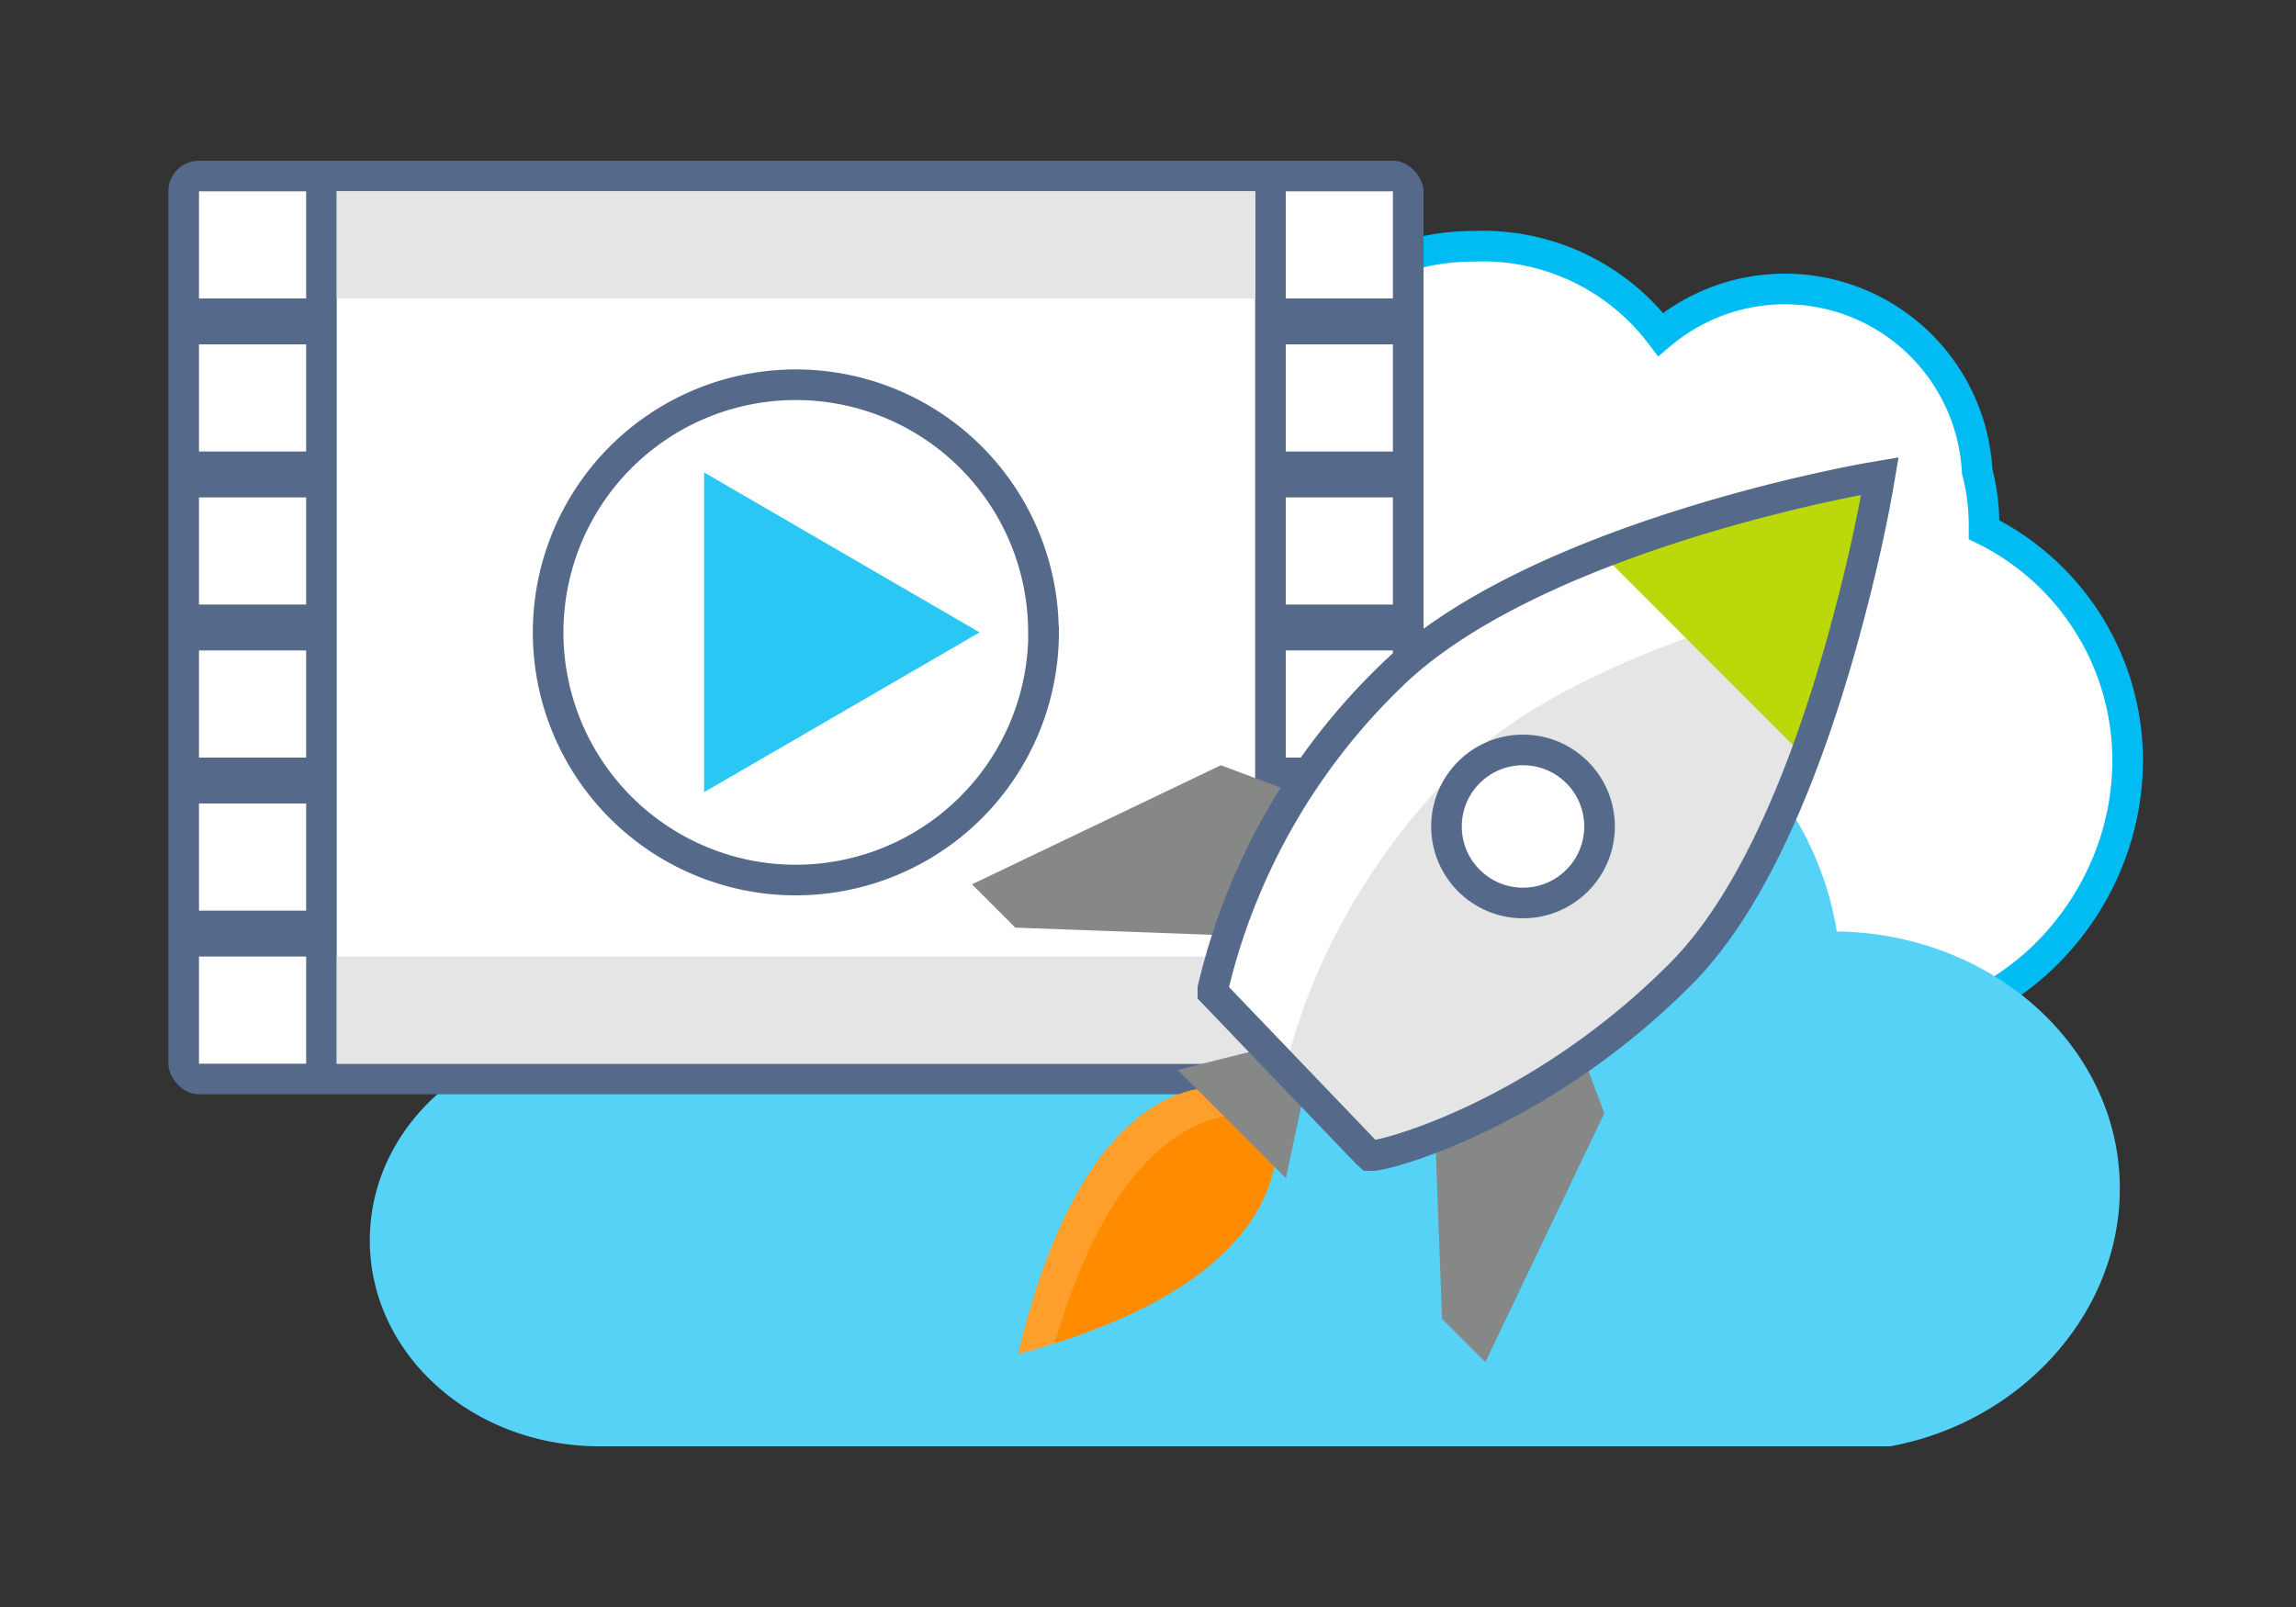 <svg xmlns="http://www.w3.org/2000/svg" viewBox="0 0 150 105"><rect x="0" y="0" width="150" height="105" fill="#333333" stroke="none"/><defs><style>.cls-1,.cls-12,.cls-4{fill:#fff}.cls-1{stroke:#00bcf2}.cls-1,.cls-12,.cls-5{stroke-miterlimit:10;stroke-width:2px}.cls-2{fill:#55d2f6}.cls-3{fill:#556a8a}.cls-5{fill:none}.cls-12,.cls-5{stroke:#556a8a}.cls-6{fill:#2bc7f4}.cls-7{fill:#e5e5e5}.cls-8{fill:#ff9f2b}.cls-9{fill:#ff8c00}.cls-10{fill:#868787}.cls-11{fill:#bad80a}</style></defs><title>information-worker-product-help-get-started-office-1</title><g id="Illustrations"><g><path d="M129.62,34.61v-.35a14,14,0,0,0-.45-3.47,12.58,12.58,0,0,0-20.68-8.94A14.57,14.57,0,0,0,96.3,16.09c-9.21,0-16.15,8-16.31,17.09,0,.62.16,1.09.16,1.72-4.84,2.34-7.65,6.4-7.65,11.55C72.5,53.8,78.29,59.7,86,60.13,86.67,65.24,91.25,70,99.1,70c6.62,0,10.57.54,15.4-4.9a16.27,16.27,0,0,0,7.7,2.1c9.28,0,16.8-8.22,16.8-17.5A16.8,16.8,0,0,0,129.62,34.61Z" class="cls-1"/><path d="M120,60.86C118.24,49.91,107.76,41.5,95.07,41.5c-12.41,0-22.71,8.05-24.8,18.65a18.3,18.3,0,0,0-11-3.57c-7.93,0-14.58,4.84-16.55,11.4a16.6,16.6,0,0,0-3.56-.4c-8.28,0-15,6-15,13.46s6.71,13.46,15,13.46h84.33c8.55-1.56,15-8.69,15-16.83C138.5,68.46,130.24,61,120,60.86Z" class="cls-2"/><g><g><g><rect width="82" height="61" x="11" y="10.5" class="cls-3" rx="2" ry="2"/><g><rect width="7" height="7" x="13" y="12.5" class="cls-4"/><rect width="7" height="7" x="13" y="22.5" class="cls-4"/><rect width="7" height="7" x="13" y="32.5" class="cls-4"/><rect width="7" height="7" x="13" y="42.5" class="cls-4"/><rect width="7" height="7" x="13" y="52.5" class="cls-4"/><rect width="7" height="7" x="13" y="62.5" class="cls-4"/></g><g><rect width="7" height="7" x="84" y="12.5" class="cls-4"/><rect width="7" height="7" x="84" y="22.5" class="cls-4"/><rect width="7" height="7" x="84" y="32.5" class="cls-4"/><rect width="7" height="7" x="84" y="42.5" class="cls-4"/><rect width="7" height="7" x="84" y="52.5" class="cls-4"/><rect width="7" height="7" x="84" y="62.5" class="cls-4"/></g><rect width="60" height="57" x="22" y="12.5" class="cls-4"/><path d="M68.18,41.32A16.19,16.19,0,0,1,52,57.5a15.91,15.91,0,0,1-5-.79,16.18,16.18,0,1,1,21.17-15.4Z" class="cls-5"/></g><polygon points="46 51.76 46 30.87 64 41.32 46 51.76" class="cls-6"/></g><rect width="60" height="7" x="22" y="12.5" class="cls-7"/><rect width="60" height="7" x="22" y="62.5" class="cls-7"/></g><g><g><g><path d="M68.91,87.77c-.76.25-1.57.48-2.41.71,5.06-21,15-17.21,15-17.21l1.63,1.54.06.2C83.57,74.4,84.92,82.69,68.91,87.77Z" class="cls-8"/><path d="M68.91,87.77c5-17.3,13.45-15,14.31-14.76C83.57,74.4,84.92,82.69,68.91,87.77Z" class="cls-9"/><polygon points="84.01 76.98 76.94 69.91 82.59 68.49 85.25 71.16 84.01 76.98" class="cls-10"/></g><polygon points="85.42 61.31 66.33 60.61 63.5 57.78 79.76 50 86.56 52.55 85.42 61.31" class="cls-10"/><polygon points="93.5 67.08 94.21 86.17 97.04 89 104.81 72.74 102.26 65.94 93.5 67.08" class="cls-10"/><g><path d="M89.69,75.5h-.21l-.17-.15L79.24,64.84l0-.25A41.74,41.74,0,0,1,90.73,44.31c9.15-9.1,30.47-12.92,31.38-13.08l.7-.12-.12.7s-.37,2.22-1.14,5.45c-2.08,8.74-5.8,20.4-11.73,26.36C100.58,72.91,90.54,75.5,89.69,75.5Z" class="cls-4"/><path d="M121,38.49c-1.69,7.11-5.36,19.43-11.6,25.7C100.18,73.47,90.15,75.4,89.63,75.5L84,69.88s1.79-10.32,11.32-19.8C101.59,43.85,113.88,40.18,121,38.49Z" class="cls-7"/><path d="M123,30.8a92,92,0,0,0-18.3,5.45l13.4,13.4A123.08,123.08,0,0,0,123,30.8Z" class="cls-11"/><path d="M89.69,75.5h-.21l-.17-.15L79.24,64.84l0-.25A41.74,41.74,0,0,1,90.73,44.31c9.15-9.1,30.47-12.92,31.38-13.08l.7-.12-.12.7s-.37,2.22-1.14,5.45c-2.08,8.74-5.8,20.4-11.73,26.36C100.58,72.91,90.54,75.5,89.69,75.5Z" class="cls-5"/></g></g><circle cx="99.5" cy="54" r="5" class="cls-12"/></g></g></g></svg>